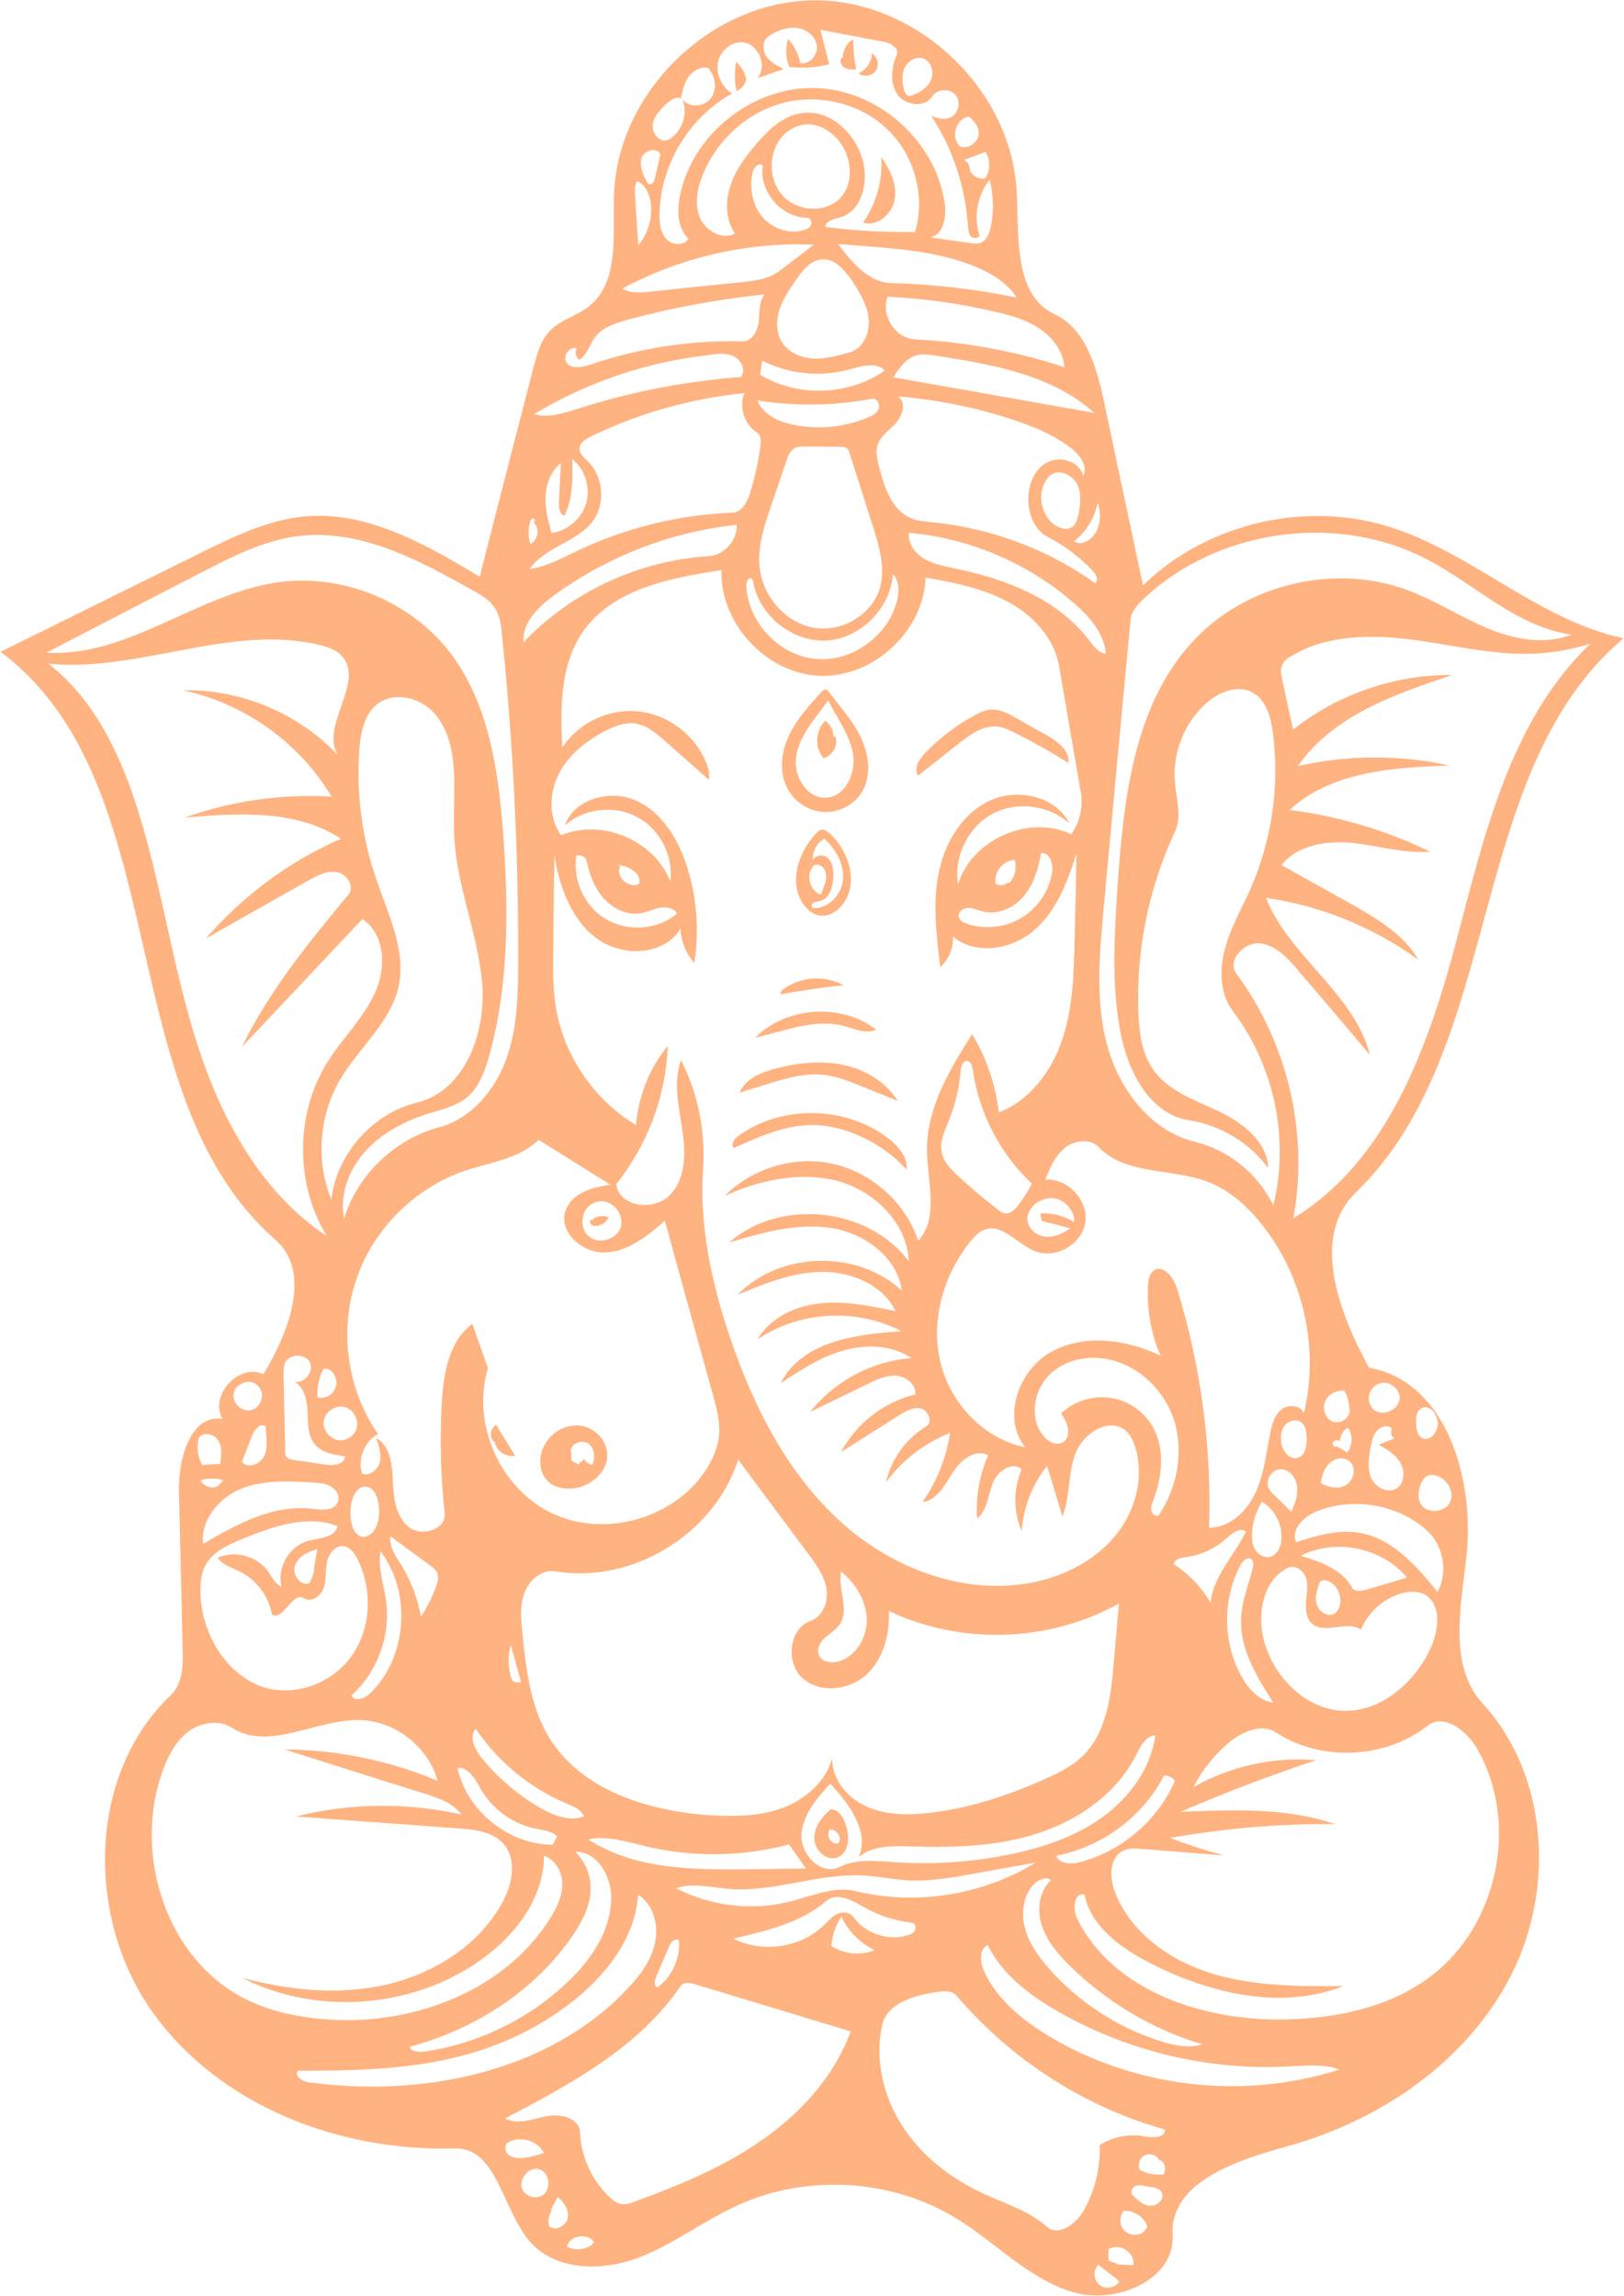 <?xml version="1.0" encoding="UTF-8"?>
<svg xmlns="http://www.w3.org/2000/svg" xmlns:xlink="http://www.w3.org/1999/xlink" width="2585" height="3654" viewBox="0 0 2585 3654">
<path fill-rule="nonzero" fill="rgb(100%, 70.117%, 50.194%)" fill-opacity="1" d="M 1618.172 303.469 C 1622.219 375.469 1612.77 468.621 1678.02 499.672 C 1728.422 523.07 1745.52 584.719 1757.219 638.719 C 1777.922 736.371 1798.621 834.02 1819.32 931.672 C 1919.672 834.02 2074.922 796.672 2208.57 837.621 C 2341.77 878.121 2447.969 987.02 2584.32 1015.82 C 2330.969 1229.57 2396.672 1667.422 2158.172 1897.82 C 2085.719 1968.02 2130.719 2088.621 2179.32 2176.82 C 2302.172 2198.422 2348.07 2354.121 2334.121 2477.871 C 2325.121 2558.422 2305.32 2651.57 2360.219 2711.422 C 2464.172 2824.82 2474.969 3005.27 2406.121 3142.07 C 2336.82 3279.32 2199.57 3373.82 2051.52 3415.219 C 1969.621 3437.719 1861.621 3472.371 1866.57 3556.969 C 1870.621 3628.969 1775.219 3669.02 1705.922 3647.422 C 1637.07 3626.27 1585.77 3570.02 1524.121 3531.77 C 1421.07 3467.871 1285.621 3459.32 1175.371 3509.27 C 1119.57 3534.469 1070.52 3573.172 1013.371 3594.32 C 956.219 3615.02 883.77 3613.672 843.719 3567.77 C 799.617 3517.371 791.066 3417.469 724.02 3419.27 C 540.418 3424.672 348.719 3351.32 242.52 3201.922 C 136.316 3052.52 139.02 2824.371 271.77 2697.922 C 290.668 2680.371 291.566 2651.121 290.668 2625.02 C 288.867 2540.871 287.066 2456.719 284.816 2372.57 C 283.918 2321.27 303.719 2250.172 354.117 2258.27 C 332.52 2220.922 380.668 2168.719 419.367 2187.172 C 459.867 2120.121 496.77 2024.27 438.27 1972.969 C 173.668 1741.672 282.566 1247.57 0.867 1037.422 C 107.52 984.77 213.719 932.121 320.367 879.469 C 372.566 853.82 426.566 827.27 485.066 821.871 C 584.52 812.871 677.668 866.422 763.617 917.719 C 791.969 806.121 820.77 694.969 849.566 583.371 C 854.969 563.121 860.367 541.969 875.219 526.672 C 891.867 509.121 917.066 503.27 936.418 488.422 C 986.816 449.719 975.117 373.219 977.367 309.32 C 983.219 146.422 1131.719 1.969 1295.07 0.621 C 1457.969 -1.18 1609.172 140.57 1618.172 303.469 M 1085.82 157.219 C 1095.27 172.07 1120.469 170.719 1131.27 156.77 C 1142.07 142.82 1138.922 121.219 1127.219 108.172 C 1115.52 105.469 1102.922 112.672 1095.719 122.57 C 1088.969 132.469 1086.27 145.07 1083.57 156.77 C 1076.371 152.719 1067.82 159.02 1061.52 164.422 C 1051.621 173.871 1040.82 184.672 1039.02 198.172 C 1037.219 212.121 1050.27 227.871 1063.32 222.922 C 1085.82 210.77 1096.172 180.172 1085.82 157.219 M 1367.07 2955.32 C 1384.172 2914.82 1351.77 2871.172 1321.621 2838.77 C 1300.02 2862.172 1277.52 2888.719 1275.719 2920.219 C 1274.371 2952.172 1307.219 2985.469 1336.02 2971.52 C 1363.02 2958.02 1394.969 2961.621 1425.57 2963.871 C 1487.672 2967.922 1550.672 2963.422 1611.871 2950.371 C 1663.172 2939.57 1714.02 2922.02 1756.32 2890.969 C 1798.621 2859.922 1831.922 2814.02 1839.121 2761.82 C 1823.82 2762.719 1815.27 2779.371 1808.52 2792.871 C 1777.922 2854.07 1717.621 2896.371 1652.82 2917.52 C 1588.469 2938.672 1519.172 2940.922 1450.77 2938.672 C 1421.52 2937.77 1389.57 2936.871 1367.07 2955.32 M 971.969 1885.672 C 933.719 1861.82 895.469 1837.969 857.219 1814.121 C 827.066 1844.27 780.719 1849.672 740.219 1863.172 C 659.668 1890.621 593.066 1957.219 566.52 2038.219 C 539.52 2119.219 553.02 2212.371 601.617 2282.121 C 580.02 2294.27 568.77 2322.172 576.418 2345.57 C 588.566 2350.07 601.617 2338.82 604.77 2326.672 C 607.469 2314.07 602.969 2301.02 598.918 2288.871 C 622.316 2301.469 624.566 2333.871 625.469 2360.871 C 626.816 2386.52 630.867 2414.871 651.117 2430.621 C 671.367 2446.371 710.52 2434.219 707.816 2408.57 C 701.52 2350.07 699.719 2290.672 703.316 2231.719 C 706.02 2185.82 714.566 2134.07 751.918 2107.07 C 760.02 2130.469 768.566 2153.871 776.668 2177.719 C 750.117 2265.02 795.566 2368.52 877.918 2408.121 C 960.27 2447.719 1069.621 2418.469 1121.371 2342.871 C 1133.52 2324.871 1142.969 2304.172 1144.77 2282.57 C 1146.121 2261.422 1140.27 2240.27 1134.871 2220.02 C 1109.219 2127.77 1083.57 2035.52 1058.371 1942.82 C 1030.922 1966.672 1000.77 1991.422 964.77 1993.219 C 928.77 1995.469 889.168 1962.621 899.969 1927.969 C 908.52 1899.621 942.719 1888.82 971.969 1885.672 M 1713.57 1357.82 C 1699.621 1402.82 1682.07 1449.172 1646.52 1480.219 C 1610.969 1511.27 1552.922 1521.172 1516.922 1490.57 C 1517.82 1508.57 1510.172 1527.02 1496.672 1539.172 C 1490.82 1490.57 1484.52 1440.621 1493.52 1392.469 C 1502.52 1343.871 1529.52 1296.621 1574.07 1275.02 C 1618.172 1253.422 1679.82 1266.469 1702.32 1310.57 C 1669.469 1280.871 1617.719 1274.57 1579.02 1295.719 C 1540.32 1316.871 1517.82 1364.121 1525.02 1407.32 C 1546.621 1336.219 1637.969 1295.719 1705.02 1327.672 C 1719.871 1306.969 1725.27 1279.969 1719.422 1255.672 C 1708.172 1189.969 1696.922 1124.719 1685.672 1059.469 C 1678.02 1014.922 1643.371 978.469 1603.32 957.32 C 1563.27 935.719 1517.82 927.172 1473.27 919.07 C 1470.57 1004.121 1390.469 1078.371 1305.422 1075.672 C 1220.371 1072.52 1145.672 992.422 1148.371 907.371 C 1066.469 919.52 975.117 937.52 927.867 1005.469 C 891.418 1058.121 891.867 1126.52 895.02 1189.969 C 919.77 1151.27 967.02 1128.32 1012.922 1131.922 C 1058.82 1135.52 1101.121 1165.219 1120.922 1206.621 C 1126.32 1217.422 1129.922 1229.57 1128.57 1241.27 C 1105.172 1220.57 1081.77 1199.871 1058.371 1179.172 C 1044.422 1167.02 1029.121 1153.969 1010.672 1151.27 C 994.918 1149.469 979.168 1155.32 964.77 1162.52 C 934.168 1178.27 905.367 1200.77 889.617 1231.371 C 873.867 1261.969 872.969 1301.57 893.219 1329.469 C 957.566 1302.02 1041.719 1337.121 1066.922 1402.82 C 1072.32 1362.32 1050.27 1319.121 1013.82 1300.219 C 977.816 1280.871 929.668 1286.27 899.066 1313.719 C 913.918 1270.969 971.969 1255.672 1013.371 1274.57 C 1054.32 1293.469 1079.52 1335.77 1093.469 1378.969 C 1109.219 1428.469 1113.27 1481.57 1105.172 1532.422 C 1091.672 1517.57 1084.02 1497.77 1083.121 1477.969 C 1057.469 1521.172 989.969 1523.871 949.469 1493.27 C 908.969 1463.121 890.52 1411.371 882.418 1361.422 C 881.52 1413.172 881.066 1464.922 880.617 1516.672 C 880.168 1543.219 880.168 1570.219 883.77 1596.32 C 894.566 1675.969 943.617 1749.32 1012.469 1790.719 C 1016.07 1744.82 1033.621 1700.27 1062.871 1664.719 C 1060.172 1743.922 1030.922 1822.219 980.969 1884.32 C 984.566 1921.219 1041.719 1928.422 1066.922 1901.422 C 1092.121 1874.422 1091.672 1833.02 1085.82 1796.57 C 1080.422 1760.121 1071.422 1721.871 1084.02 1687.219 C 1111.02 1740.32 1123.172 1800.621 1119.121 1860.02 C 1112.82 1950.469 1132.621 2040.922 1161.422 2126.871 C 1198.32 2236.219 1251.871 2343.32 1337.371 2421.172 C 1422.422 2499.02 1544.371 2543.57 1656.422 2515.672 C 1703.219 2503.969 1747.77 2479.219 1777.469 2441.422 C 1807.621 2403.621 1821.121 2351.422 1807.621 2305.07 C 1804.469 2294.27 1799.52 2283.469 1790.969 2276.27 C 1764.422 2255.121 1723.469 2281.672 1711.77 2313.621 C 1699.621 2345.57 1703.672 2381.57 1691.07 2413.52 C 1682.969 2386.52 1674.871 2359.969 1666.77 2332.969 C 1643.371 2362.219 1628.969 2398.672 1626.27 2436.469 C 1612.77 2405.871 1612.77 2369.422 1626.27 2338.82 C 1611.422 2324.422 1586.672 2341.969 1579.922 2361.32 C 1572.719 2380.672 1571.371 2404.07 1555.172 2416.672 C 1552.922 2382.469 1559.219 2347.82 1572.719 2316.32 C 1552.922 2304.621 1528.621 2323.969 1516.469 2343.77 C 1503.871 2363.57 1491.27 2387.871 1468.32 2390.57 C 1491.27 2358.172 1506.121 2319.922 1512.422 2280.32 C 1471.922 2296.52 1435.922 2323.969 1410.27 2359.07 C 1418.82 2322.172 1442.219 2289.32 1474.621 2269.969 C 1484.969 2263.219 1477.77 2244.77 1465.621 2241.621 C 1453.469 2238.922 1441.32 2246.121 1430.52 2252.871 C 1399.922 2272.219 1369.32 2291.57 1338.719 2310.922 C 1363.02 2265.469 1407.121 2231.27 1457.07 2219.121 C 1458.422 2203.371 1442.219 2190.77 1426.469 2189.422 C 1410.719 2188.52 1395.871 2195.27 1381.469 2202.469 C 1350.871 2217.32 1320.27 2232.172 1289.672 2247.02 C 1328.371 2197.969 1388.219 2166.02 1450.77 2161.52 C 1419.719 2140.371 1378.77 2139.02 1342.32 2149.371 C 1306.32 2159.719 1274.371 2180.422 1242.871 2201.121 C 1275.719 2135.422 1361.672 2123.27 1435.02 2118.77 C 1363.922 2081.422 1272.121 2086.371 1205.52 2131.82 C 1225.77 2097.172 1266.27 2078.27 1306.32 2074.219 C 1346.371 2070.172 1385.969 2078.719 1425.57 2086.82 C 1405.32 2044.969 1355.371 2023.82 1308.57 2024.27 C 1261.77 2024.719 1217.219 2042.719 1174.02 2060.719 C 1241.52 1991.422 1364.371 1988.27 1435.469 2053.969 C 1428.27 1999.969 1374.719 1961.719 1320.719 1954.07 C 1266.719 1946.422 1212.719 1962.172 1160.52 1977.469 C 1241.52 1906.371 1382.371 1921.219 1446.719 2007.621 C 1444.02 1946.422 1391.82 1895.121 1332.422 1879.371 C 1273.469 1864.07 1209.57 1878.02 1153.77 1903.219 C 1198.32 1858.219 1266.27 1838.422 1327.922 1852.82 C 1389.121 1867.219 1441.77 1914.922 1461.57 1974.77 C 1494.871 1938.32 1476.422 1881.172 1475.52 1832.121 C 1474.621 1764.621 1511.07 1702.52 1547.52 1645.82 C 1570.02 1683.621 1584.871 1726.371 1589.82 1770.469 C 1639.32 1751.57 1674.422 1704.32 1691.07 1653.922 C 1707.719 1603.52 1709.52 1549.07 1710.422 1495.969 C 1711.77 1449.621 1712.672 1403.719 1713.57 1357.82 M 1290.57 2579.57 C 1310.371 2572.371 1318.922 2548.52 1315.32 2527.82 C 1311.719 2507.121 1299.121 2489.57 1286.52 2472.922 C 1249.172 2422.969 1212.27 2373.02 1174.922 2323.07 C 1137.57 2440.969 1006.621 2521.52 884.219 2500.82 C 862.617 2497.219 842.367 2514.77 834.719 2535.02 C 827.066 2555.719 829.316 2578.219 831.566 2599.82 C 837.418 2656.969 844.168 2715.922 873.867 2764.969 C 925.617 2850.02 1033.172 2882.871 1132.621 2889.172 C 1170.871 2891.422 1210.469 2890.52 1246.922 2877.02 C 1282.922 2863.07 1315.32 2834.719 1324.77 2797.371 C 1323.422 2829.77 1346.82 2859.922 1376.52 2873.871 C 1405.77 2887.82 1439.52 2889.172 1471.922 2886.02 C 1537.621 2879.719 1601.07 2859.02 1660.922 2832.469 C 1684.32 2822.121 1707.719 2810.871 1725.719 2792.422 C 1761.27 2755.969 1768.02 2701.07 1772.52 2650.219 C 1775.219 2617.371 1778.371 2584.52 1781.07 2552.121 C 1670.371 2613.77 1529.52 2618.719 1414.77 2563.82 C 1416.57 2601.172 1406.219 2640.32 1378.77 2665.52 C 1351.32 2690.27 1304.969 2695.672 1277.52 2670.922 C 1250.07 2646.172 1255.469 2592.172 1290.57 2579.57 M 2065.922 1219.219 C 2145.121 1201.219 2228.371 1201.219 2307.57 1218.32 C 2217.57 1221.469 2119.02 1227.77 2052.871 1288.969 C 2130.27 1298.871 2206.32 1321.371 2276.52 1355.57 C 2235.121 1358.719 2194.621 1346.121 2153.219 1341.621 C 2112.27 1337.57 2065.469 1344.32 2039.82 1376.719 C 2075.82 1396.969 2111.82 1417.219 2147.82 1437.02 C 2189.672 1460.871 2233.77 1486.07 2257.621 1527.469 C 2186.52 1475.719 2102.371 1441.52 2015.07 1428.922 C 2052.422 1522.52 2155.922 1581.469 2180.672 1679.121 C 2142.871 1634.121 2105.07 1589.57 2066.82 1545.02 C 2050.172 1525.219 2030.82 1504.07 2005.172 1501.371 C 1979.52 1499.121 1952.52 1529.27 1968.27 1549.969 C 2049.719 1659.77 2083.469 1804.219 2058.719 1938.77 C 2208.57 1847.871 2273.371 1666.52 2318.371 1496.871 C 2362.922 1327.672 2404.77 1145.422 2531.672 1024.371 C 2500.621 1034.27 2468.219 1039.672 2435.371 1040.57 C 2371.469 1041.922 2308.469 1025.719 2244.57 1017.621 C 2181.121 1009.969 2113.172 1010.422 2057.82 1042.82 C 2050.621 1046.422 2043.422 1051.371 2040.719 1059.02 C 2037.57 1066.219 2039.371 1074.77 2041.172 1082.422 C 2046.57 1108.52 2052.422 1135.07 2058.27 1161.172 C 2129.371 1104.922 2220.27 1073.422 2311.621 1074.32 C 2219.371 1104.922 2121.27 1139.57 2065.922 1219.219 M 507.117 1026.172 C 366.719 992.871 220.918 1070.27 76.918 1056.32 C 151.168 1113.469 192.566 1203.02 220.469 1292.57 C 257.816 1412.719 274.918 1538.719 313.168 1659.32 C 351.418 1779.469 414.867 1897.82 520.168 1967.121 C 468.867 1883.422 469.77 1770.469 522.867 1687.672 C 546.27 1651.219 578.668 1620.172 596.668 1580.57 C 615.117 1541.422 613.316 1486.969 576.867 1462.672 C 512.969 1530.621 449.066 1598.121 385.168 1666.07 C 428.367 1576.969 491.816 1499.57 554.816 1423.52 C 565.168 1411.371 552.117 1391.121 536.367 1387.969 C 520.617 1385.27 505.316 1393.371 491.367 1401.02 C 436.469 1432.07 382.02 1462.672 327.566 1493.719 C 386.52 1425.77 460.316 1370.871 542.668 1334.871 C 471.566 1288.07 379.316 1293.922 294.27 1301.121 C 368.969 1274.57 448.617 1263.32 527.816 1267.82 C 476.52 1181.871 388.316 1118.871 290.668 1098.621 C 382.469 1096.371 475.168 1135.07 538.168 1202.121 C 508.469 1156.219 580.918 1086.469 544.918 1044.621 C 535.469 1034.27 521.066 1029.32 507.117 1026.172 M 1818.422 2942.719 C 1808.07 2941.82 1797.27 2940.922 1787.82 2945.422 C 1764.871 2956.672 1765.77 2989.969 1775.672 3013.82 C 1801.77 3078.172 1864.77 3121.82 1931.371 3141.621 C 1997.969 3161.422 2069.07 3161.422 2138.371 3160.969 C 2039.82 3199.672 1926.422 3173.121 1831.922 3124.969 C 1785.121 3101.121 1736.52 3066.922 1726.172 3015.172 C 1709.969 3011.121 1706.82 3038.121 1714.469 3053.422 C 1771.621 3169.07 1915.172 3216.32 2043.871 3214.07 C 2126.219 3212.719 2211.27 3195.172 2276.969 3145.672 C 2385.422 3064.219 2418.719 2899.07 2350.77 2782.52 C 2334.57 2754.172 2298.121 2726.27 2272.469 2746.52 C 2204.52 2799.621 2102.371 2804.121 2030.371 2756.871 C 2007.871 2742.469 1977.27 2755.969 1956.57 2773.07 C 1933.172 2792.422 1913.371 2817.172 1899.871 2844.172 C 1958.371 2810.871 2027.672 2795.57 2094.719 2801.422 C 2021.82 2825.719 1949.371 2853.172 1878.719 2883.77 C 1961.52 2880.172 2047.02 2876.57 2125.32 2903.121 C 2037.121 2902.219 1949.371 2909.871 1862.52 2925.172 C 1890.871 2935.969 1919.672 2945.422 1949.371 2953.07 C 1905.719 2949.469 1862.07 2946.32 1818.422 2942.719 M 728.52 2909.871 C 643.02 2903.57 557.066 2897.27 471.566 2890.969 C 557.066 2869.371 648.418 2868.469 734.367 2887.82 C 721.316 2869.82 698.367 2861.719 676.77 2854.969 C 602.066 2831.57 527.816 2808.172 453.117 2784.32 C 536.367 2784.77 619.617 2801.871 696.566 2834.27 C 681.719 2780.27 629.52 2739.32 573.719 2737.52 C 503.52 2735.719 427.918 2787.922 368.969 2749.672 C 347.816 2736.172 318.566 2741.57 298.316 2756.871 C 278.52 2772.621 266.816 2796.469 258.27 2820.32 C 211.02 2953.07 265.918 3120.922 392.816 3182.57 C 429.27 3200.57 469.316 3209.121 509.816 3213.172 C 649.77 3226.672 801.867 3171.77 876.117 3052.52 C 886.02 3036.32 895.02 3018.32 895.02 2998.969 C 895.02 2979.621 884.219 2959.371 865.77 2953.52 C 866.219 3018.32 823.02 3076.371 771.27 3115.07 C 662.367 3196.07 507.117 3209.57 385.617 3147.922 C 460.316 3167.719 539.066 3175.82 614.219 3158.719 C 689.367 3141.621 760.469 3097.52 798.27 3030.469 C 815.367 3000.77 823.918 2960.27 801.418 2934.621 C 784.316 2914.82 755.066 2911.672 728.52 2909.871 M 2272.469 890.719 C 2128.922 815.121 1938.121 841.672 1820.219 953.27 C 1810.32 962.719 1800.871 973.07 1799.52 986.57 C 1785.121 1139.57 1770.719 1292.57 1756.77 1445.57 C 1750.02 1518.469 1743.27 1592.719 1762.172 1662.922 C 1781.07 1733.57 1831.469 1800.172 1902.121 1817.27 C 1956.121 1830.32 2002.922 1868.57 2026.77 1918.52 C 2052.871 1813.219 2028.57 1696.672 1962.871 1609.82 C 1941.719 1582.371 1940.82 1544.121 1949.82 1510.371 C 1958.371 1477.07 1976.371 1446.469 1990.32 1414.969 C 2024.07 1338.02 2037.121 1251.621 2026.32 1167.922 C 2023.172 1141.82 2015.52 1113.02 1992.121 1101.32 C 1967.82 1089.172 1937.672 1102.672 1917.871 1121.121 C 1884.121 1152.621 1866.121 1199.422 1870.172 1245.32 C 1872.422 1271.871 1881.422 1299.77 1870.172 1324.07 C 1827.871 1414.07 1808.07 1513.969 1812.121 1613.422 C 1813.469 1644.02 1817.52 1675.969 1835.07 1701.621 C 1858.922 1736.27 1901.672 1750.672 1939.922 1768.672 C 1977.719 1786.672 2017.32 1816.82 2018.672 1859.121 C 1988.969 1818.621 1942.621 1790.719 1893.121 1783.07 C 1830.121 1773.621 1795.02 1704.77 1783.32 1642.219 C 1768.922 1566.172 1773.871 1488.32 1778.82 1410.922 C 1788.27 1273.672 1804.02 1125.621 1896.27 1023.469 C 1980.422 929.871 2123.969 895.219 2241.871 939.77 C 2285.07 955.969 2324.219 981.621 2366.969 999.621 C 2409.27 1017.621 2458.77 1027.07 2501.52 1009.969 C 2415.57 998.27 2349.422 931.219 2272.469 890.719 M 1566.871 1957.219 C 1558.32 1960.371 1552.02 1967.121 1546.172 1973.871 C 1502.969 2026.52 1481.371 2098.52 1496.219 2165.121 C 1511.07 2231.719 1564.621 2289.77 1631.672 2303.27 C 1594.32 2256.02 1621.32 2179.969 1673.969 2151.172 C 1726.621 2122.371 1793.219 2131.82 1847.219 2157.469 C 1831.922 2122.371 1825.172 2083.219 1827.422 2044.52 C 1827.871 2036.422 1829.672 2027.422 1835.969 2022.469 C 1851.27 2011.219 1868.371 2033.27 1873.77 2051.27 C 1911.57 2174.121 1928.672 2303.27 1924.621 2431.52 C 1957.469 2431.52 1985.371 2404.969 1998.871 2374.82 C 2012.371 2345.121 2015.52 2311.82 2022.27 2279.422 C 2024.969 2265.922 2029.02 2251.52 2040.27 2242.969 C 2051.07 2234.422 2070.871 2236.219 2075.371 2249.719 C 2100.57 2145.77 2074.469 2030.57 2007.422 1947.32 C 1984.922 1919.422 1957.469 1894.672 1924.172 1881.621 C 1866.121 1858.672 1791.871 1870.82 1749.121 1825.82 C 1735.172 1811.422 1709.969 1814.57 1694.672 1827.172 C 1679.371 1839.77 1671.27 1859.121 1663.621 1877.57 C 1699.172 1874.422 1732.922 1910.422 1727.52 1945.52 C 1722.121 1980.621 1679.371 2004.922 1646.52 1990.969 C 1618.621 1979.27 1594.77 1946.422 1566.871 1957.219 M 540.418 1720.07 C 507.566 1776.77 502.617 1848.77 527.367 1909.07 C 535.918 1836.621 593.066 1771.82 664.168 1754.719 C 739.316 1736.27 773.52 1644.922 767.668 1567.52 C 761.816 1490.121 728.969 1416.32 723.566 1338.922 C 720.867 1302.02 724.469 1265.121 722.668 1228.219 C 720.867 1194.922 713.668 1160.27 691.168 1135.07 C 669.117 1110.32 628.617 1099.969 601.617 1119.77 C 579.566 1136.422 573.719 1166.57 571.918 1194.469 C 566.969 1263.77 576.418 1334.422 599.367 1400.57 C 618.27 1455.922 646.617 1512.621 634.469 1569.77 C 621.867 1627.82 570.117 1668.32 540.418 1720.07 M 1354.02 3232.969 C 1271.219 3207.77 1188.422 3183.02 1105.621 3157.82 C 1097.969 3155.57 1088.07 3154.219 1083.57 3160.52 C 1017.422 3258.172 908.52 3316.672 804.117 3371.57 C 823.918 3382.371 847.77 3372.469 870.27 3367.969 C 892.316 3363.469 922.918 3371.121 923.367 3394.07 C 924.719 3432.77 942.27 3470.57 970.617 3497.121 C 976.02 3502.07 982.316 3507.02 989.969 3507.922 C 996.27 3508.82 1003.02 3506.57 1009.32 3504.32 C 1080.422 3478.219 1151.07 3449.422 1213.172 3405.77 C 1275.27 3362.57 1328.371 3304.07 1354.02 3232.969 M 1490.82 3170.422 C 1455.719 3175.82 1412.52 3187.52 1404.422 3222.172 C 1391.82 3277.07 1405.77 3336.469 1436.371 3383.719 C 1466.969 3431.422 1513.32 3466.969 1564.621 3490.82 C 1599.27 3507.02 1637.52 3518.27 1666.32 3543.922 C 1684.77 3560.121 1713.121 3539.422 1725.27 3517.82 C 1742.82 3486.32 1751.82 3449.871 1750.469 3413.871 C 1771.621 3400.371 1798.172 3395.422 1822.922 3400.371 C 1835.969 3402.621 1855.77 3402.172 1853.969 3389.121 C 1725.719 3353.121 1609.172 3277.969 1522.77 3176.27 C 1515.57 3167.719 1502.07 3168.621 1490.82 3170.422 M 778.02 1682.719 C 771.27 1706.121 762.27 1730.422 743.816 1746.172 C 726.719 1760.121 704.668 1765.52 683.52 1771.82 C 645.719 1783.52 609.27 1801.969 582.719 1831.219 C 555.719 1860.02 539.969 1900.969 547.617 1939.672 C 568.77 1869.922 628.168 1813.219 698.367 1794.32 C 749.668 1780.82 787.918 1735.371 805.918 1685.422 C 823.918 1635.469 824.816 1581.02 824.816 1527.922 C 825.27 1355.57 816.719 1182.77 799.168 1011.32 C 797.816 996.02 796.02 979.82 787.469 967.219 C 778.918 954.621 765.418 946.52 751.918 939.32 C 665.969 890.719 571.918 840.77 473.816 853.371 C 419.816 860.121 369.867 885.77 321.719 910.52 C 238.918 953.27 156.117 996.02 73.77 1038.77 C 202.918 1046.871 314.52 944.719 442.77 926.719 C 546.27 912.32 655.617 957.77 718.168 1041.02 C 778.469 1121.57 793.316 1226.871 800.969 1327.219 C 809.52 1446.469 810.418 1567.969 778.02 1682.719 M 1450.77 825.02 C 1461.121 829.52 1473.27 829.969 1484.52 831.32 C 1577.219 840.32 1667.219 874.07 1743.27 928.07 C 1749.57 923.121 1744.172 913.219 1738.77 907.82 C 1718.07 886.219 1693.77 867.77 1667.219 854.27 C 1648.32 844.371 1638.871 822.77 1637.07 801.621 C 1635.27 777.32 1643.371 749.871 1664.52 737.27 C 1685.219 724.219 1718.969 733.672 1723.922 757.52 C 1732.469 743.121 1719.871 725.57 1706.82 714.77 C 1679.371 692.719 1646.07 679.219 1612.32 667.969 C 1553.371 648.621 1492.172 636.02 1430.07 631.07 C 1442.672 640.969 1436.82 661.219 1426.469 672.922 C 1415.672 684.621 1401.27 694.07 1396.77 708.922 C 1393.621 719.719 1396.32 731.422 1399.02 742.219 C 1407.57 775.07 1419.27 812.422 1450.77 825.02 M 1165.922 816.02 C 1180.77 815.57 1189.32 798.922 1193.82 784.969 C 1201.469 760.219 1207.32 734.57 1210.469 708.922 C 1211.371 701.27 1211.371 692.27 1204.621 688.219 C 1184.82 675.621 1175.82 647.719 1184.82 625.672 C 1099.77 634.219 1016.52 657.621 940.02 694.969 C 931.918 699.02 922.918 704.422 922.469 713.422 C 922.02 722.422 930.117 728.719 936.418 735.02 C 960.719 759.32 963.867 802.07 943.617 829.52 C 917.969 863.27 867.117 870.469 843.27 905.57 C 870.27 901.969 895.02 888.02 919.77 876.32 C 996.719 839.871 1080.871 819.172 1165.922 816.02 M 492.719 2451.77 C 510.27 2447.719 535.02 2446.371 536.816 2428.82 C 488.219 2409.922 433.77 2429.719 385.168 2449.52 C 363.566 2458.52 340.617 2468.422 328.918 2488.219 C 320.367 2501.719 318.566 2518.371 319.02 2534.57 C 319.469 2562.469 327.117 2589.922 340.168 2614.672 C 356.816 2646.172 383.816 2672.719 417.117 2684.422 C 468.418 2701.969 528.719 2679.469 559.77 2635.371 C 591.27 2591.27 593.066 2529.621 569.219 2481.469 C 564.27 2472.02 557.52 2462.121 546.719 2460.77 C 533.219 2459.422 522.867 2473.371 520.168 2486.871 C 517.918 2500.371 519.719 2514.32 515.219 2527.371 C 510.719 2540.422 494.969 2551.219 483.719 2543.57 C 465.719 2532.32 450.867 2580.02 432.867 2569.672 C 427.918 2540.422 408.117 2514.32 382.02 2501.27 C 369.418 2494.969 354.566 2490.922 346.469 2479.219 C 374.367 2466.621 411.27 2476.969 427.918 2502.621 C 433.77 2511.172 438.27 2521.52 448.168 2525.121 C 440.066 2494.07 461.668 2458.969 492.719 2451.77 M 1209.121 903.32 C 1214.07 948.32 1248.719 989.719 1293.27 998.719 C 1337.371 1007.719 1387.32 979.82 1400.371 936.621 C 1409.82 903.77 1399.469 869.121 1389.121 836.719 C 1376.969 798.02 1364.371 759.32 1352.219 721.07 C 1351.32 718.371 1350.422 715.672 1348.621 713.871 C 1345.922 711.172 1341.422 711.172 1337.82 711.172 C 1318.922 710.719 1300.02 710.719 1281.121 710.719 C 1275.719 710.719 1269.871 710.719 1265.371 712.969 C 1258.172 717.02 1254.57 725.121 1251.871 733.219 C 1243.77 756.621 1235.672 780.469 1227.57 804.32 C 1216.77 836.27 1205.52 869.57 1209.121 903.32 M 1180.77 67.219 C 1161.871 66.77 1145.219 82.52 1142.52 100.969 C 1139.82 119.422 1149.719 138.77 1165.02 149.121 C 1096.172 186.922 1050.27 263.871 1049.82 342.621 C 1049.82 356.57 1051.621 370.969 1061.07 380.871 C 1070.07 390.77 1089.871 391.672 1095.719 379.52 C 1078.172 362.871 1077.719 335.422 1082.219 312.02 C 1101.57 213.922 1198.32 136.969 1298.219 140.121 C 1398.57 142.82 1490.371 225.621 1503.871 324.621 C 1506.57 345.77 1501.621 374.121 1480.469 377.719 C 1501.172 380.871 1522.32 383.57 1543.469 386.719 C 1549.77 387.621 1556.07 388.52 1561.922 385.82 C 1571.371 381.77 1575.422 370.52 1577.219 360.621 C 1582.172 335.871 1581.27 310.219 1575.422 285.922 C 1555.621 310.219 1549.32 344.871 1559.219 375.02 C 1557.422 379.969 1548.871 379.969 1545.27 375.922 C 1541.672 371.871 1541.219 365.57 1540.77 360.172 C 1536.719 297.621 1516.469 236.422 1482.27 184.219 C 1492.172 188.719 1503.871 191.422 1513.77 186.469 C 1526.371 180.172 1529.969 160.82 1520.52 150.469 C 1510.621 140.121 1491.27 141.469 1483.621 153.621 C 1471.922 172.07 1440.871 168.02 1428.27 150.02 C 1416.121 131.57 1418.82 106.82 1427.371 87.02 C 1431.871 76.219 1417.02 68.121 1405.77 66.32 C 1372.469 60.02 1339.172 53.719 1305.871 47.422 C 1310.371 65.871 1315.32 83.871 1319.82 102.32 C 1299.121 107.719 1277.52 109.07 1256.371 106.371 C 1250.52 91.969 1250.07 76.219 1254.57 61.82 C 1264.02 72.621 1271.219 86.121 1273.922 100.52 C 1289.219 103.219 1303.172 86.121 1300.02 71.27 C 1297.32 55.969 1282.02 45.621 1266.719 44.27 C 1251.422 42.922 1236.121 49.219 1223.52 57.77 C 1213.621 64.07 1213.172 79.371 1219.469 89.27 C 1226.219 99.172 1237.02 104.57 1247.371 109.969 C 1233.422 114.922 1219.469 119.422 1205.52 124.371 C 1222.621 104.57 1206.422 68.121 1180.77 67.219 M 2272.469 2540.871 C 2259.871 2530.969 2240.969 2531.871 2225.219 2537.719 C 2199.121 2546.719 2177.07 2567.871 2166.27 2593.52 C 2143.77 2578.219 2108.219 2602.07 2087.969 2583.621 C 2078.969 2575.07 2078.07 2561.121 2078.969 2548.969 C 2079.871 2536.371 2082.57 2523.77 2078.969 2511.621 C 2075.371 2499.922 2061.871 2490.02 2050.621 2494.969 C 2011.469 2513.422 2001.121 2565.621 2011.02 2607.469 C 2025.871 2670.469 2083.469 2726.719 2148.27 2722.672 C 2192.82 2720.422 2232.422 2691.172 2258.969 2654.719 C 2273.371 2634.469 2285.07 2610.621 2287.32 2585.871 C 2289.121 2569.219 2285.52 2551.219 2272.469 2540.871 M 1338.27 345.77 C 1328.371 348.469 1314.871 350.719 1313.52 361.07 C 1361.219 367.371 1408.922 370.07 1456.621 369.172 C 1473.719 312.469 1455.27 246.32 1412.07 205.371 C 1369.32 164.422 1303.621 148.672 1246.02 163.969 C 1188.422 179.27 1140.27 223.82 1118.219 279.172 C 1109.672 300.77 1105.172 325.07 1114.172 346.672 C 1123.172 367.82 1149.719 382.219 1169.969 371.871 C 1155.121 350.27 1154.219 321.469 1162.32 296.719 C 1169.969 271.969 1185.719 250.371 1202.82 230.57 C 1222.621 206.719 1246.922 183.32 1277.969 179.719 C 1321.172 174.32 1360.77 211.672 1372.922 253.52 C 1382.82 288.621 1372.922 334.969 1338.27 345.77 M 1015.621 3015.621 C 1011.121 3086.27 962.066 3147.02 905.816 3189.77 C 866.668 3219.469 823.02 3242.871 776.668 3259.07 C 680.816 3293.27 576.418 3295.969 474.719 3295.52 C 467.066 3302.719 480.566 3312.621 490.469 3313.969 C 671.816 3338.719 872.52 3298.672 998.52 3165.469 C 1018.32 3144.77 1036.77 3120.469 1042.621 3092.121 C 1048.922 3064.219 1040.371 3030.922 1015.621 3015.621 M 1572.27 3095.719 C 1557.871 3102.02 1560.121 3123.172 1566.422 3137.57 C 1587.121 3182.121 1627.172 3214.969 1669.02 3240.172 C 1806.27 3322.969 1979.52 3342.77 2132.07 3293.719 C 2106.871 3284.719 2078.969 3287.422 2052.422 3288.77 C 1923.719 3295.969 1792.77 3264.469 1681.172 3199.672 C 1637.07 3174.02 1594.77 3141.621 1572.27 3095.719 M 1688.82 2249.719 C 1709.07 2230.371 1737.871 2220.922 1765.77 2224.52 C 1793.219 2227.672 1818.871 2244.77 1833.27 2268.172 C 1854.871 2303.27 1850.371 2348.719 1835.969 2387.422 C 1833.719 2392.371 1831.922 2397.77 1832.371 2403.172 C 1833.27 2408.57 1838.672 2413.969 1844.07 2412.172 C 1872.871 2369.422 1884.121 2314.52 1870.172 2264.57 C 1855.77 2215.07 1813.922 2173.219 1763.52 2163.32 C 1730.219 2156.57 1692.871 2164.672 1669.02 2189.422 C 1645.621 2213.719 1638.871 2255.121 1658.672 2282.57 C 1666.32 2293.371 1680.27 2301.922 1691.52 2295.621 C 1706.82 2286.621 1699.621 2263.219 1688.82 2249.719 M 1245.57 546.02 C 1255.922 561.77 1276.172 569.871 1295.52 570.77 C 1314.422 571.219 1333.32 566.27 1352.219 560.871 C 1373.371 555.02 1384.621 530.719 1382.82 508.672 C 1381.02 486.621 1369.32 467.27 1357.621 448.82 C 1345.469 430.82 1328.82 410.57 1307.672 412.82 C 1289.672 414.621 1277.52 430.371 1267.621 444.77 C 1256.82 460.07 1246.469 475.371 1240.621 492.922 C 1235.219 510.469 1235.219 530.719 1245.57 546.02 M 917.969 554.121 C 906.27 550.969 895.02 567.172 901.77 577.07 C 908.969 587.871 926.066 584.719 938.668 580.672 C 1016.52 554.121 1099.32 541.07 1181.672 543.32 C 1196.969 543.77 1205.969 526.672 1207.77 511.82 C 1209.121 496.969 1207.77 480.77 1216.77 468.621 C 1142.969 476.27 1069.621 489.77 998.066 509.121 C 979.168 514.52 958.918 520.82 947.219 536.57 C 938.219 548.719 934.617 565.82 921.566 572.57 C 916.168 568.07 914.816 559.969 917.969 554.121 M 1694.219 584.27 C 1692.422 559.07 1675.32 536.57 1654.172 522.621 C 1633.02 508.672 1608.27 501.469 1583.52 496.07 C 1527.719 483.02 1470.57 474.922 1412.969 472.219 C 1401.27 501.02 1424.672 538.371 1456.172 540.172 C 1536.719 544.219 1617.27 559.07 1694.219 584.27 M 1588.469 1925.27 C 1592.07 1927.969 1595.672 1930.672 1600.172 1931.121 C 1607.82 1932.02 1614.57 1925.719 1619.969 1919.422 C 1628.52 1908.172 1636.172 1896.469 1642.469 1883.871 C 1591.621 1836.172 1558.32 1771.371 1548.422 1702.52 C 1547.52 1696.672 1545.719 1689.02 1539.422 1688.57 C 1532.672 1687.672 1529.52 1697.121 1529.07 1704.32 C 1526.82 1731.32 1520.52 1758.32 1510.172 1783.52 C 1503.422 1800.621 1494.871 1818.172 1499.371 1835.719 C 1502.52 1849.672 1512.871 1860.02 1523.219 1869.922 C 1543.922 1889.27 1565.969 1907.719 1588.469 1925.27 M 915.719 2947.219 C 930.566 2961.172 939.117 2981.422 940.02 3001.672 C 941.367 3030.922 926.969 3057.922 910.77 3081.77 C 850.02 3169.52 754.617 3230.27 651.566 3257.719 C 655.617 3266.27 667.77 3266.27 677.219 3264.922 C 759.117 3252.77 837.418 3215.422 898.617 3159.172 C 938.219 3123.172 972.418 3075.02 972.867 3021.02 C 973.316 2986.371 950.816 2946.32 915.719 2947.219 M 1076.371 3005.27 C 1131.719 3034.07 1198.32 3041.719 1259.07 3025.969 C 1292.82 3017.422 1327.469 3001.672 1361.672 3009.77 C 1458.422 3033.172 1564.172 3016.07 1648.77 2964.32 C 1616.371 2970.172 1583.52 2976.02 1550.672 2981.871 C 1516.02 2988.172 1480.922 2994.469 1445.371 2992.672 C 1421.52 2991.32 1397.672 2985.922 1373.82 2985.02 C 1301.82 2980.969 1230.719 3012.469 1158.719 3006.172 C 1131.27 3003.922 1102.469 2995.82 1076.371 3005.27 M 1287.871 331.82 C 1304.52 333.621 1322.07 329.121 1334.672 317.871 C 1359.871 295.371 1357.172 252.172 1336.02 225.172 C 1322.969 208.07 1301.82 195.922 1280.672 198.172 C 1269.871 199.52 1259.52 204.469 1251.422 211.219 C 1220.371 237.32 1220.82 291.77 1252.32 317.422 C 1262.219 325.52 1274.82 330.469 1287.871 331.82 M 2271.121 2435.57 C 2224.32 2393.719 2152.77 2382.02 2094.719 2405.871 C 2074.922 2413.969 2053.77 2435.121 2063.219 2454.469 C 2095.172 2444.121 2128.922 2434.219 2161.77 2439.172 C 2215.32 2447.27 2254.469 2491.82 2288.219 2533.672 C 2305.32 2502.172 2297.672 2459.422 2271.121 2435.57 M 1484.969 565.371 C 1477.32 564.469 1469.219 563.121 1461.121 564.922 C 1443.57 568.52 1431.871 585.172 1421.969 600.469 C 1528.621 619.371 1635.27 638.27 1741.922 657.172 C 1673.52 595.52 1576.32 579.32 1484.969 565.371 M 833.367 1022.121 C 909.418 942.02 1016.969 892.07 1127.219 885.32 C 1152.422 883.969 1174.02 860.121 1172.672 835.371 C 1068.27 846.172 966.566 885.77 881.52 947.871 C 856.77 965.871 830.668 991.52 833.367 1022.121 M 1031.82 464.57 C 1080.871 459.172 1130.371 454.219 1179.422 449.27 C 1201.02 447.02 1223.52 444.32 1240.621 431.27 C 1259.07 417.32 1277.07 403.371 1295.52 389.422 C 1190.219 384.922 1083.57 409.219 990.867 459.172 C 1002.121 466.82 1017.871 465.922 1031.82 464.57 M 1760.371 1040.57 C 1757.672 1008.172 1734.27 981.172 1709.52 960.02 C 1636.621 896.121 1543.02 856.52 1446.719 847.969 C 1444.922 865.07 1456.621 880.82 1471.02 889.371 C 1485.871 897.922 1502.969 901.07 1519.172 904.672 C 1600.172 920.871 1682.52 952.82 1732.922 1018.07 C 1740.121 1027.52 1748.219 1038.77 1760.371 1040.57 M 1618.172 473.57 C 1605.121 452.422 1582.621 438.02 1560.121 427.672 C 1502.969 402.02 1439.07 396.621 1376.969 391.672 C 1362.57 390.77 1348.172 389.422 1334.219 388.52 C 1355.82 417.77 1382.82 449.719 1419.27 450.621 C 1486.32 452.422 1552.922 460.07 1618.172 473.57 M 850.469 658.969 C 872.066 665.719 895.469 658.07 917.52 651.32 C 1002.121 623.871 1090.32 606.77 1179.422 600.02 C 1187.52 589.672 1179.871 573.02 1168.172 567.172 C 1156.02 561.32 1142.07 562.672 1128.57 564.922 C 1113.719 566.719 1098.422 568.969 1083.121 571.672 C 1001.219 586.07 921.566 616.219 850.469 658.969 M 323.52 2457.172 C 377.066 2425.672 435.566 2393.719 496.77 2401.371 C 512.066 2403.172 532.316 2404.969 537.719 2390.57 C 541.316 2381.57 535.469 2370.77 526.918 2365.82 C 518.816 2360.871 508.469 2360.422 499.02 2359.52 C 460.316 2357.27 420.719 2355.02 384.719 2368.969 C 349.168 2383.371 318.566 2418.922 323.52 2457.172 M 1673.07 2992.219 C 1664.52 2985.922 1651.469 2992.219 1644.27 3000.32 C 1628.07 3018.77 1625.371 3045.77 1631.672 3069.621 C 1637.969 3093.02 1652.82 3113.27 1668.57 3131.719 C 1716.27 3186.172 1778.82 3227.121 1847.672 3248.719 C 1869.27 3255.469 1892.672 3260.422 1913.82 3253.672 C 1834.172 3229.82 1760.371 3185.719 1700.969 3126.77 C 1682.969 3108.77 1665.871 3088.52 1658.219 3063.77 C 1650.121 3039.469 1654.172 3009.77 1673.07 2992.219 M 1282.922 2973.77 C 1273.922 2961.172 1264.922 2948.121 1255.922 2935.52 C 1181.219 2955.32 1101.57 2956.219 1026.871 2938.219 C 997.168 2931.02 966.117 2921.121 936.418 2927.422 C 1010.219 2975.57 1103.82 2976.02 1192.02 2975.121 C 1222.172 2974.672 1252.77 2974.219 1282.922 2973.77 M 1421.07 913.672 C 1417.922 967.672 1370.219 1015.82 1316.219 1019.422 C 1262.219 1022.57 1209.121 980.719 1199.219 927.621 C 1198.77 924.922 1198.32 921.77 1195.621 920.422 C 1191.121 918.621 1187.969 925.82 1187.969 930.77 C 1189.77 989.719 1239.27 1042.82 1297.77 1048.672 C 1356.27 1054.52 1415.219 1011.32 1428.27 954.172 C 1431.422 940.219 1431.422 923.57 1421.07 913.672 M 1315.77 3025.07 C 1274.82 3060.172 1219.922 3073.219 1167.27 3085.371 C 1213.172 3108.77 1273.922 3100.219 1311.27 3064.219 C 1318.02 3057.922 1324.32 3050.27 1332.422 3046.219 C 1340.969 3042.172 1352.672 3043.07 1358.07 3050.719 C 1376.969 3076.82 1412.52 3089.422 1443.57 3080.422 C 1448.52 3079.07 1453.922 3076.82 1456.172 3072.32 C 1458.871 3067.82 1456.621 3060.621 1451.672 3060.172 C 1424.672 3057.02 1399.02 3048.922 1375.621 3035.422 C 1356.719 3024.621 1332.422 3011.121 1315.77 3025.07 M 548.969 2317.672 C 531.867 2315.422 512.52 2312.27 501.27 2298.77 C 489.566 2285.27 490.02 2265.02 489.566 2246.57 C 488.668 2228.57 484.617 2207.422 468.418 2198.871 C 484.168 2202.922 500.367 2183.121 493.168 2168.27 C 485.969 2153.871 460.316 2154.32 453.566 2169.172 C 451.316 2175.02 451.316 2181.77 451.316 2188.07 C 452.219 2229.02 453.117 2269.969 454.02 2310.922 C 454.02 2313.172 454.469 2315.871 455.367 2317.672 C 457.617 2321.719 462.566 2322.621 466.617 2323.52 C 484.168 2325.77 501.27 2328.469 518.816 2331.172 C 531.418 2332.969 549.418 2330.27 548.969 2317.672 M 2174.371 2530.07 C 2195.969 2523.77 2218.02 2517.469 2239.621 2510.719 C 2200.02 2463.02 2125.77 2447.719 2070.422 2476.07 C 2101.922 2485.52 2136.121 2497.672 2151.871 2526.469 C 2155.469 2533.672 2166.27 2532.32 2174.371 2530.07 M 1263.121 676.07 C 1302.27 684.172 1343.672 680.121 1380.57 664.82 C 1387.77 662.121 1395.422 658.07 1398.57 650.871 C 1401.27 643.672 1395.871 632.871 1388.219 634.672 C 1327.922 645.922 1266.27 646.82 1205.52 637.371 C 1214.52 659.871 1239.719 671.57 1263.121 676.07 M 1303.172 2633.57 C 1307.672 2645.719 1325.219 2647.969 1337.371 2643.469 C 1364.82 2634.02 1381.02 2603.422 1379.672 2574.621 C 1377.871 2545.82 1361.219 2519.27 1338.719 2501.27 C 1333.32 2529.621 1352.672 2562.02 1336.469 2585.422 C 1330.621 2593.969 1321.172 2599.371 1313.52 2606.121 C 1305.871 2612.871 1299.57 2623.672 1303.172 2633.57 M 605.668 2468.871 C 601.168 2495.422 611.066 2521.969 614.668 2548.52 C 621.867 2603.422 600.719 2661.469 559.316 2698.371 C 564.27 2709.172 580.918 2703.32 589.469 2694.77 C 648.418 2637.172 655.617 2534.57 605.668 2468.871 M 2026.77 2709.621 C 2000.672 2669.121 1973.672 2625.02 1975.469 2576.871 C 1976.371 2549.422 1987.172 2522.871 1993.922 2496.32 C 1995.27 2490.922 1995.719 2484.621 1991.672 2481.469 C 1985.371 2476.969 1977.719 2484.621 1974.57 2490.922 C 1945.77 2544.922 1946.219 2613.32 1975.469 2666.871 C 1986.27 2687.121 2003.82 2706.922 2026.77 2709.621 M 1213.172 573.922 C 1212.27 581.57 1210.922 588.77 1210.02 596.422 C 1269.871 632.871 1351.32 629.719 1408.469 589.672 C 1394.07 575.27 1370.219 582.922 1350.871 588.32 C 1305.422 600.469 1255.469 595.52 1213.172 573.922 M 757.316 2751.469 C 746.066 2763.621 755.52 2783.422 765.867 2796.922 C 791.52 2828.422 823.02 2855.871 858.566 2876.57 C 880.168 2889.172 905.816 2899.52 929.219 2890.969 C 926.066 2880.621 914.816 2876.121 904.918 2871.621 C 845.52 2847.32 793.316 2805.02 757.316 2751.469 M 1526.371 1460.422 C 1528.172 1465.371 1533.121 1468.07 1538.07 1469.871 C 1566.871 1479.77 1599.719 1476.621 1625.82 1460.871 C 1651.922 1445.121 1670.371 1417.672 1674.871 1387.52 C 1676.672 1374.02 1669.922 1355.121 1656.871 1358.27 C 1652.82 1382.57 1645.621 1406.871 1629.871 1425.77 C 1614.121 1445.121 1588.02 1456.82 1564.172 1450.52 C 1556.07 1448.719 1548.871 1444.672 1540.32 1445.121 C 1532.219 1445.121 1523.672 1452.77 1526.371 1460.422 M 1852.621 2826.172 C 1818.871 2891.871 1753.172 2940.02 1680.719 2953.52 C 1687.02 2967.469 1706.82 2967.469 1721.672 2962.969 C 1786.922 2944.969 1843.172 2896.371 1870.172 2834.27 C 1866.57 2828.871 1859.371 2825.27 1852.621 2826.172 M 1021.02 1453.219 C 999.418 1457.719 976.469 1446.922 961.617 1430.27 C 946.316 1414.07 938.668 1392.469 933.719 1370.422 C 932.367 1363.672 924.27 1359.621 917.52 1361.871 C 911.219 1401.469 931.02 1443.77 965.668 1463.57 C 1000.32 1483.371 1047.121 1479.77 1077.719 1454.121 C 1072.77 1445.121 1060.621 1442.871 1050.719 1444.672 C 1040.371 1446.469 1031.371 1451.422 1021.02 1453.219 M 1953.422 2447.27 C 1934.969 2464.371 1911.121 2475.621 1886.371 2478.32 C 1878.719 2479.219 1868.82 2481.922 1868.371 2489.57 C 1892.219 2504.871 1912.469 2526.02 1926.871 2550.77 C 1930.922 2508.469 1964.672 2476.07 1983.121 2437.82 C 1975.02 2430.172 1961.969 2439.621 1953.422 2447.27 M 1715.82 822.32 C 1719.422 805.672 1722.121 787.672 1715.371 771.922 C 1708.172 756.621 1687.469 746.27 1673.52 755.27 C 1668.57 758.422 1664.969 763.82 1662.27 769.219 C 1651.922 790.82 1658.219 818.719 1676.672 834.02 C 1685.672 841.219 1700.52 845.27 1709.07 836.719 C 1712.672 833.121 1714.469 827.27 1715.82 822.32 M 892.77 737.27 C 877.02 749.422 869.367 769.672 868.469 789.922 C 867.566 809.719 872.52 829.07 877.918 848.422 C 903.566 844.82 926.52 825.02 933.27 800.27 C 940.02 775.07 931.02 746.719 910.77 730.52 C 911.668 761.121 912.117 792.621 898.617 820.52 C 890.969 819.172 889.617 808.82 889.617 801.172 C 890.52 780.02 891.867 758.422 892.77 737.27 M 886.918 2922.469 C 877.469 2913.469 863.066 2912.57 850.469 2909.871 C 815.367 2902.219 783.867 2879.27 765.867 2848.219 C 756.867 2832.469 746.52 2812.219 728.066 2813.57 C 742.918 2881.969 809.52 2935.969 879.719 2935.969 C 881.969 2931.469 884.668 2926.969 886.918 2922.469 M 670.02 2573.27 C 679.918 2557.969 688.02 2541.77 694.316 2524.672 C 697.02 2517.469 698.816 2508.922 695.219 2502.172 C 693.418 2498.121 689.367 2494.969 685.77 2492.27 C 664.168 2476.52 643.02 2460.77 621.418 2445.02 C 619.168 2462.121 630.418 2477.422 639.418 2491.82 C 654.27 2516.57 665.066 2544.469 670.02 2573.27 M 2219.371 2289.32 C 2214.422 2285.719 2212.621 2278.52 2215.77 2273.57 C 2209.02 2267.27 2197.77 2269.969 2191.922 2276.719 C 2185.621 2283.469 2183.82 2292.922 2182.02 2301.469 C 2178.871 2317.672 2176.172 2335.219 2182.02 2350.969 C 2188.32 2366.27 2207.219 2377.52 2222.07 2369.422 C 2235.57 2362.219 2236.922 2341.969 2229.27 2328.469 C 2221.621 2314.969 2207.672 2306.871 2194.621 2299.219 C 2202.719 2295.621 2210.82 2292.469 2219.371 2289.32 M 1278.871 366.469 C 1283.82 365.121 1288.77 362.871 1291.02 358.371 C 1292.82 353.422 1290.121 346.672 1285.172 346.672 C 1243.77 346.672 1207.77 304.371 1214.07 263.871 C 1208.672 257.121 1199.672 266.57 1197.871 274.672 C 1192.469 298.969 1197.422 325.52 1212.719 344.422 C 1228.469 363.32 1255.02 373.219 1278.871 366.469 M 2022.719 2477.422 C 2032.621 2474.27 2038.02 2463.469 2039.371 2453.121 C 2042.52 2428.82 2030.371 2402.719 2008.77 2390.121 C 1999.77 2404.52 1994.371 2420.719 1993.02 2437.82 C 1992.121 2447.719 1993.02 2458.07 1997.969 2466.172 C 2002.922 2474.719 2013.719 2480.57 2022.719 2477.422 M 583.617 2366.27 C 567.418 2363.57 558.867 2385.621 557.969 2402.27 C 557.066 2420.27 560.668 2443.672 578.219 2446.371 C 599.816 2444.121 606.117 2415.32 602.52 2393.719 C 600.719 2382.02 595.77 2368.07 583.617 2366.27 M 1655.969 1931.121 C 1674.871 1930.219 1693.77 1935.172 1709.969 1945.07 C 1710.422 1927.07 1696.02 1909.969 1678.02 1907.27 C 1660.469 1904.57 1641.121 1916.27 1636.172 1933.371 C 1631.672 1948.672 1644.719 1964.422 1660.02 1967.57 C 1675.32 1970.719 1691.07 1963.969 1703.672 1954.969 C 1688.371 1950.922 1673.07 1946.871 1658.219 1943.27 C 1657.32 1939.219 1656.422 1935.172 1655.969 1931.121 M 944.066 1914.922 C 925.168 1923.922 921.117 1953.172 936.418 1967.121 C 951.719 1981.07 980.52 1973.871 987.719 1954.07 C 994.469 1934.719 976.918 1910.871 956.219 1911.77 C 952.168 1912.219 947.668 1913.121 944.066 1914.922 M 2259.871 2390.57 C 2267.52 2409.922 2299.922 2409.02 2308.469 2390.121 C 2316.57 2371.219 2299.02 2347.371 2278.32 2347.371 C 2267.52 2347.371 2261.219 2359.52 2258.969 2370.32 C 2257.621 2377.07 2257.621 2384.27 2259.871 2390.57 M 543.117 2292.469 C 553.469 2291.57 563.367 2284.82 566.969 2275.371 C 572.367 2260.969 562.918 2242.52 548.066 2239.371 C 533.219 2235.77 516.566 2247.469 515.219 2262.77 C 513.867 2278.07 527.816 2292.922 543.117 2292.469 M 1439.07 143.27 C 1440.422 148.219 1444.02 154.07 1448.969 152.719 C 1462.02 148.219 1475.52 141.02 1481.371 128.422 C 1487.672 115.82 1482.719 97.82 1469.672 92.871 C 1458.422 89.27 1445.371 96.922 1439.969 107.719 C 1435.02 118.52 1435.922 131.57 1439.07 143.27 M 2038.469 2338.371 C 2024.52 2338.371 2013.719 2355.02 2019.121 2368.07 C 2021.371 2373.02 2025.422 2377.07 2029.469 2380.672 C 2038.02 2389.219 2047.02 2397.77 2055.57 2406.32 C 2060.969 2393.27 2066.371 2379.77 2064.57 2365.82 C 2063.219 2351.871 2052.422 2337.922 2038.469 2338.371 M 2066.82 2319.922 C 2077.621 2315.871 2079.871 2302.371 2079.871 2290.672 C 2079.871 2280.77 2078.969 2268.621 2070.422 2263.219 C 2062.32 2257.82 2050.621 2261.422 2044.77 2269.07 C 2038.922 2276.719 2038.02 2287.07 2039.371 2296.52 C 2041.621 2310.02 2053.77 2324.871 2066.82 2319.922 M 2178.871 2229.469 C 2179.77 2234.422 2182.469 2238.922 2185.621 2242.52 C 2199.57 2256.469 2228.371 2243.871 2227.922 2224.07 C 2227.469 2211.02 2213.969 2199.32 2200.922 2200.672 C 2187.422 2202.02 2176.621 2215.969 2178.871 2229.469 M 1323.422 3097.07 C 1343.219 3110.121 1369.77 3112.82 1392.27 3103.82 C 1369.32 3092.57 1349.969 3073.672 1339.172 3050.27 C 1330.172 3064.219 1324.32 3080.422 1323.422 3097.07 M 2147.82 2325.32 C 2138.371 2318.121 2124.422 2320.82 2116.32 2328.922 C 2107.77 2336.57 2104.172 2348.27 2102.371 2359.969 C 2114.52 2368.07 2131.621 2370.77 2143.77 2362.672 C 2155.922 2354.57 2159.07 2334.32 2147.82 2325.32 M 1016.07 390.32 C 1032.719 370.52 1039.922 343.07 1034.969 317.871 C 1032.27 305.719 1025.52 292.672 1013.82 288.172 C 1009.77 296.27 1010.219 305.719 1011.121 315.172 C 1012.469 339.922 1014.27 365.121 1016.07 390.32 M 2132.07 2557.07 C 2136.121 2543.57 2131.172 2527.82 2119.922 2519.719 C 2114.52 2515.219 2106.422 2512.969 2101.02 2517.469 C 2096.52 2529.172 2092.02 2542.219 2096.07 2553.922 C 2099.672 2566.07 2115.422 2575.07 2125.32 2567.422 C 2128.469 2564.719 2130.719 2560.672 2132.07 2557.07 M 2148.27 2244.32 C 2147.82 2233.52 2145.121 2222.719 2139.719 2213.27 C 2127.121 2212.371 2113.621 2219.121 2109.121 2230.82 C 2104.172 2242.969 2110.02 2258.27 2121.719 2262.77 C 2133.871 2266.82 2149.172 2256.922 2148.27 2244.32 M 414.418 2210.57 C 412.168 2206.969 409.02 2203.371 404.969 2201.57 C 391.918 2194.82 373.918 2204.27 371.668 2218.672 C 369.867 2233.07 384.27 2247.02 398.668 2244.32 C 413.066 2242.07 421.617 2223.172 414.418 2210.57 M 401.367 2284.371 C 395.969 2298.32 390.566 2312.27 385.168 2326.219 C 394.168 2338.82 415.77 2329.82 421.168 2315.871 C 427.02 2301.469 423.418 2285.719 422.969 2270.422 C 415.316 2263.672 404.969 2274.922 401.367 2284.371 M 832.469 3486.32 C 835.617 3491.719 841.469 3495.32 847.77 3496.672 C 852.27 3497.57 857.219 3497.121 861.719 3494.871 C 877.918 3487.219 876.117 3457.969 858.566 3452.57 C 841.02 3447.172 823.02 3470.57 832.469 3486.32 M 350.52 2329.82 C 352.316 2317.219 354.117 2303.719 347.367 2292.469 C 341.066 2281.672 322.617 2278.07 316.316 2288.871 C 312.719 2303.27 314.969 2318.57 321.719 2331.621 C 331.168 2331.172 341.066 2330.27 350.52 2329.82 M 1528.621 233.27 C 1542.57 237.77 1558.77 225.172 1557.871 210.77 C 1557.422 200.422 1550.219 192.32 1542.57 185.57 C 1521.422 187.82 1512.422 219.77 1528.621 233.27 M 2288.672 2266.82 C 2289.121 2251.969 2276.07 2234.422 2263.02 2241.172 C 2254.469 2245.219 2253.57 2256.922 2254.02 2266.82 C 2254.469 2275.371 2256.719 2285.719 2264.82 2289.32 C 2276.52 2294.27 2287.77 2279.422 2288.672 2266.82 M 807.27 3410.719 C 802.316 3415.672 804.117 3424.672 809.066 3429.172 C 814.469 3433.672 821.668 3435.02 828.867 3434.57 C 841.469 3434.121 853.617 3430.52 865.77 3426.469 C 855.418 3406.219 826.168 3398.121 807.27 3410.719 M 1044.422 3146.121 C 1042.172 3151.969 1040.371 3160.52 1046.219 3163.219 C 1069.172 3146.57 1082.672 3117.77 1080.871 3089.422 C 1077.719 3082.672 1068.27 3089.871 1065.57 3096.621 C 1058.371 3113.27 1051.621 3129.469 1044.422 3146.121 M 500.816 2490.922 C 502.168 2482.371 503.52 2474.27 504.867 2465.719 C 490.469 2469.32 474.719 2476.969 469.77 2491.371 C 464.367 2505.77 478.316 2525.121 492.27 2519.719 C 497.668 2511.172 500.367 2500.82 500.367 2490.922 M 1028.672 287.719 C 1029.57 289.969 1030.922 292.219 1033.172 293.121 C 1038.121 294.469 1041.719 288.172 1042.621 283.219 C 1045.32 270.621 1048.469 258.02 1051.172 245.871 C 1046.219 233.719 1025.969 238.672 1021.469 250.82 C 1017.422 262.969 1022.82 276.02 1028.672 287.719 M 1788.719 3518.719 C 1781.52 3527.27 1781.52 3541.219 1789.172 3549.32 C 1796.371 3557.422 1810.32 3559.219 1819.32 3552.922 C 1822.02 3550.219 1824.27 3547.07 1826.52 3544.371 C 1821.57 3528.621 1804.922 3517.371 1788.719 3518.719 M 1824.719 3479.57 C 1818.871 3478.219 1812.57 3476.871 1807.172 3479.121 C 1802.219 3481.371 1798.621 3489.02 1802.672 3493.52 C 1810.32 3501.172 1819.32 3509.719 1830.57 3510.621 C 1841.371 3511.52 1853.969 3500.27 1849.469 3490.371 C 1845.871 3481.82 1834.172 3480.469 1825.172 3480.02 M 1544.371 271.969 C 1548.422 280.969 1559.219 285.922 1568.672 283.672 C 1576.32 271.07 1576.77 254.422 1568.672 241.82 C 1557.422 245.871 1546.172 250.371 1534.469 254.422 C 1540.77 258.02 1544.82 265.219 1543.922 272.422 M 878.367 3517.371 C 873.418 3525.02 872.066 3534.469 873.867 3543.02 C 883.77 3551.57 900.867 3543.02 903.566 3530.422 C 906.27 3517.82 898.168 3504.77 887.816 3496.672 C 884.219 3503.422 880.617 3509.719 877.02 3516.469 M 505.316 2224.07 C 516.117 2226.77 528.719 2220.922 533.219 2210.57 C 538.168 2200.672 534.566 2187.172 525.566 2180.871 C 521.969 2178.172 516.117 2176.82 513.867 2180.422 C 507.566 2193.922 504.418 2209.219 505.316 2224.07 M 1845.871 3439.07 C 1842.27 3430.52 1831.02 3426.02 1822.469 3430.07 C 1814.371 3433.672 1810.32 3444.922 1814.371 3453.469 C 1825.621 3459.77 1839.121 3462.02 1852.172 3460.672 C 1856.672 3453.469 1854.422 3442.672 1847.672 3438.172 M 1777.922 3603.77 C 1786.469 3604.219 1795.469 3604.672 1804.02 3605.121 C 1807.621 3585.32 1780.621 3568.219 1764.422 3579.922 C 1764.422 3586.219 1764.422 3592.07 1764.422 3597.922 C 1768.922 3599.27 1773.422 3601.07 1777.469 3602.422 M 1606.469 1405.52 C 1615.469 1396.07 1619.07 1381.219 1615.02 1368.621 C 1596.57 1369.07 1581.27 1388.422 1584.871 1406.422 C 1590.719 1410.469 1599.719 1409.57 1604.672 1404.172 M 1709.52 861.469 C 1723.469 870.469 1741.922 856.52 1747.32 840.77 C 1752.27 827.719 1751.82 813.32 1747.32 800.27 C 1742.371 824.121 1728.871 846.621 1709.52 861.469 M 1748.219 3604.672 C 1739.672 3613.219 1740.57 3629.422 1750.469 3636.621 C 1759.922 3644.27 1775.672 3641.57 1781.969 3630.77 C 1770.719 3622.219 1759.469 3613.219 1748.672 3604.672 M 986.816 1379.871 C 979.617 1396.07 1002.121 1415.422 1017.422 1406.422 C 1021.469 1390.219 1001.672 1378.969 985.469 1376.719 M 945.418 3568.219 C 935.066 3552.922 906.719 3557.871 902.219 3575.422 C 914.816 3582.172 931.02 3580.82 942.27 3572.719 M 2127.57 2301.922 C 2133.422 2305.07 2138.82 2308.219 2144.219 2311.82 C 2153.219 2300.57 2153.672 2283.922 2145.57 2272.219 C 2137.922 2276.27 2132.969 2284.82 2132.969 2293.371 C 2129.371 2292.02 2124.422 2292.02 2122.172 2294.719 C 2119.922 2297.871 2122.621 2303.719 2126.219 2302.371 M 829.316 2676.77 C 823.918 2657.422 818.52 2637.621 813.117 2618.27 C 807.719 2636.719 808.617 2656.969 815.367 2674.969 C 819.418 2677.672 824.816 2678.57 829.316 2676.77 M 850.469 829.52 C 852.719 828.172 850.02 824.57 847.77 825.02 C 845.52 825.922 844.168 828.172 843.719 830.871 C 840.566 842.121 840.566 854.27 844.168 865.52 C 856.77 860.121 859.469 840.77 849.566 831.77 M 346.918 2364.922 C 349.617 2361.77 352.77 2358.621 355.918 2355.922 C 343.77 2352.32 331.168 2352.32 319.02 2355.922 C 323.969 2365.82 337.469 2370.32 346.918 2365.371 "/>
<path fill-rule="nonzero" fill="rgb(100%, 70.117%, 50.194%)" fill-opacity="1" d="M 941.367 1942.371 C 948.117 1935.172 959.816 1933.371 968.816 1937.422 C 965.219 1945.52 956.668 1951.371 947.668 1950.922 C 942.27 1952.27 937.316 1945.969 939.566 1941.02 "/>
<path fill-rule="nonzero" fill="rgb(100%, 70.117%, 50.194%)" fill-opacity="1" d="M 1187.969 123.922 C 1187.52 132.922 1180.77 141.922 1172.219 144.621 C 1169.07 129.32 1169.07 114.02 1171.77 98.719 C 1179.422 105.02 1185.27 114.469 1187.07 123.922 "/>
<path fill-rule="nonzero" fill="rgb(100%, 70.117%, 50.194%)" fill-opacity="1" d="M 1388.219 85.219 C 1397.219 90.621 1399.922 104.121 1394.07 112.672 C 1388.219 121.219 1374.719 123.02 1366.621 116.719 C 1378.77 111.32 1387.32 98.719 1387.77 85.672 "/>
<path fill-rule="nonzero" fill="rgb(100%, 70.117%, 50.194%)" fill-opacity="1" d="M 1341.422 92.422 C 1341.422 80.27 1347.719 68.57 1358.07 62.27 C 1358.07 78.469 1359.422 94.672 1363.02 110.422 C 1356.27 110.871 1349.52 110.871 1344.121 107.719 C 1338.27 104.121 1335.57 95.57 1340.52 91.07 "/>
<path fill-rule="nonzero" fill="rgb(100%, 70.117%, 50.194%)" fill-opacity="1" d="M 1329.719 1171.969 C 1334.672 1185.922 1325.219 1203.02 1310.82 1206.621 C 1296.422 1190.422 1297.77 1162.52 1313.52 1147.219 C 1321.621 1152.621 1327.02 1162.52 1326.57 1172.422 "/>
<path fill-rule="nonzero" fill="rgb(100%, 70.117%, 50.194%)" fill-opacity="1" d="M 785.219 2293.82 C 778.469 2286.172 780.719 2272.672 789.719 2267.719 C 799.617 2283.922 809.52 2300.121 819.867 2316.77 C 805.469 2319.922 789.719 2309.121 787.469 2294.719 "/>
<path fill-rule="nonzero" fill="rgb(100%, 70.117%, 50.194%)" fill-opacity="1" d="M 1243.32 1582.371 C 1241.52 1579.672 1244.219 1576.07 1246.922 1574.27 C 1274.371 1554.02 1313.07 1551.77 1342.77 1567.969 C 1309.469 1571.57 1276.172 1576.52 1243.32 1582.371 "/>
<path fill-rule="nonzero" fill="rgb(100%, 70.117%, 50.194%)" fill-opacity="1" d="M 1373.82 354.32 C 1394.969 324.172 1405.32 286.82 1402.621 249.922 C 1416.57 269.27 1427.82 292.672 1424.219 316.52 C 1420.621 339.922 1396.77 361.52 1373.82 354.32 "/>
<path fill-rule="nonzero" fill="rgb(100%, 70.117%, 50.194%)" fill-opacity="1" d="M 1319.371 2881.969 C 1320.719 2880.621 1322.52 2879.27 1324.32 2879.719 C 1334.219 2880.621 1340.969 2890.52 1344.57 2899.52 C 1353.121 2919.77 1353.121 2948.57 1332.871 2956.219 C 1316.219 2962.52 1297.77 2945.871 1296.422 2928.32 C 1295.07 2910.32 1305.871 2894.121 1319.371 2881.969 M 1319.82 2914.371 C 1314.871 2923.371 1324.32 2936.422 1334.219 2933.719 C 1342.32 2924.719 1329.27 2907.621 1318.469 2913.02 "/>
<path fill-rule="nonzero" fill="rgb(100%, 70.117%, 50.194%)" fill-opacity="1" d="M 1341.422 1632.32 C 1308.121 1624.219 1273.02 1632.77 1240.172 1641.77 C 1227.57 1644.922 1214.969 1648.52 1201.922 1651.672 C 1251.422 1601.719 1338.719 1595.871 1394.52 1638.621 C 1377.871 1646.27 1358.969 1636.82 1341.422 1632.32 "/>
<path fill-rule="nonzero" fill="rgb(100%, 70.117%, 50.194%)" fill-opacity="1" d="M 900.867 2368.969 C 891.867 2368.52 882.867 2365.82 875.668 2360.422 C 859.02 2348.27 856.316 2323.52 864.418 2304.621 C 873.418 2283.469 895.469 2268.172 918.418 2268.621 C 941.367 2269.07 962.969 2287.07 966.117 2310.02 C 971.066 2343.32 934.617 2372.121 900.867 2368.969 M 909.418 2310.922 C 909.418 2315.422 909.418 2319.922 909.418 2324.422 C 913.02 2326.672 917.066 2328.469 920.668 2330.719 C 923.816 2328.02 926.52 2324.871 929.668 2322.172 C 932.367 2326.672 937.316 2330.27 942.719 2331.172 C 948.117 2319.922 946.316 2304.172 935.969 2296.969 C 925.168 2290.219 907.168 2298.32 908.52 2310.922 "/>
<path fill-rule="nonzero" fill="rgb(100%, 70.117%, 50.194%)" fill-opacity="1" d="M 1220.82 1725.469 C 1206.422 1729.969 1192.02 1734.469 1177.172 1738.969 C 1187.07 1716.02 1213.621 1705.672 1237.922 1699.82 C 1272.121 1691.27 1308.121 1687.672 1342.77 1694.871 C 1377.422 1702.52 1410.27 1721.871 1428.719 1752.02 C 1410.719 1744.82 1392.27 1737.172 1374.27 1729.969 C 1353.57 1721.422 1332.422 1712.871 1310.371 1710.621 C 1280.219 1707.469 1250.07 1716.469 1220.82 1725.469 "/>
<path fill-rule="nonzero" fill="rgb(100%, 70.117%, 50.194%)" fill-opacity="1" d="M 1618.172 1143.172 C 1633.922 1152.172 1649.672 1161.172 1665.422 1169.719 C 1682.969 1179.621 1703.219 1194.469 1700.52 1214.27 C 1673.52 1197.172 1645.621 1181.422 1616.82 1167.02 C 1607.371 1162.07 1597.469 1157.57 1587.121 1156.219 C 1564.621 1154.422 1544.371 1168.82 1526.371 1183.219 C 1504.77 1200.32 1482.719 1217.422 1461.121 1234.52 C 1453.922 1222.371 1463.82 1207.07 1473.719 1197.172 C 1495.77 1174.672 1520.969 1155.32 1548.422 1140.02 C 1557.871 1134.621 1567.32 1130.121 1577.672 1129.219 C 1592.07 1128.77 1605.57 1135.969 1618.172 1143.172 "/>
<path fill-rule="nonzero" fill="rgb(100%, 70.117%, 50.194%)" fill-opacity="1" d="M 1443.121 1861.371 C 1417.02 1833.02 1383.27 1811.422 1346.82 1799.719 C 1332.422 1794.77 1317.121 1791.621 1301.82 1790.719 C 1255.02 1788.02 1210.469 1807.82 1168.172 1827.172 C 1162.32 1821.32 1169.07 1811.871 1175.82 1807.371 C 1245.57 1757.422 1348.172 1760.121 1415.219 1812.77 C 1430.52 1824.922 1444.922 1842.02 1443.121 1861.371 "/>
<path fill-rule="nonzero" fill="rgb(100%, 70.117%, 50.194%)" fill-opacity="1" d="M 1301.371 1324.07 C 1303.621 1321.82 1306.77 1320.02 1309.469 1320.469 C 1313.07 1320.469 1316.219 1322.719 1318.922 1324.969 C 1352.672 1353.77 1368.422 1409.57 1338.719 1442.422 C 1330.621 1451.871 1318.469 1458.621 1306.32 1457.27 C 1295.52 1456.371 1286.52 1449.172 1280.219 1441.07 C 1253.672 1406.422 1270.77 1354.219 1301.371 1324.07 M 1294.172 1369.969 C 1296.422 1360.52 1311.27 1358.719 1318.02 1365.922 C 1325.219 1372.672 1326.57 1383.469 1326.57 1393.371 C 1326.121 1410.469 1320.719 1431.172 1304.07 1434.32 C 1300.469 1435.219 1296.871 1435.219 1294.172 1437.02 C 1291.469 1438.82 1291.02 1444.219 1294.172 1445.121 C 1318.469 1446.922 1340.07 1423.52 1341.871 1399.219 C 1343.672 1374.922 1330.172 1351.07 1312.172 1334.871 C 1300.02 1341.621 1292.371 1356.02 1294.172 1369.969 M 1313.52 1406.422 C 1314.871 1398.77 1316.219 1391.121 1312.621 1384.371 C 1309.469 1377.621 1300.469 1373.57 1294.621 1378.07 C 1282.02 1392.02 1288.77 1418.121 1306.77 1423.969 C 1309.02 1417.672 1311.27 1411.82 1313.07 1405.969 "/>
<path fill-rule="nonzero" fill="rgb(100%, 70.117%, 50.194%)" fill-opacity="1" d="M 1371.57 1261.07 C 1358.969 1281.77 1333.77 1293.922 1309.469 1292.121 C 1285.172 1290.32 1262.672 1274.57 1252.32 1252.52 C 1239.719 1226.871 1243.77 1195.82 1256.371 1169.719 C 1268.52 1144.07 1287.871 1122.922 1307.219 1101.77 C 1309.469 1099.07 1313.07 1096.371 1316.219 1097.719 C 1317.121 1098.621 1318.02 1099.52 1318.922 1100.422 C 1323.422 1106.27 1327.922 1112.121 1332.422 1117.969 C 1349.07 1138.672 1365.719 1159.82 1374.719 1184.57 C 1384.172 1209.32 1385.52 1238.57 1371.57 1261.07 M 1305.871 1131.469 C 1287.871 1154.871 1269.422 1179.621 1266.719 1208.871 C 1264.469 1238.121 1285.621 1270.969 1314.871 1269.621 C 1345.922 1268.27 1363.02 1230.02 1357.621 1198.969 C 1352.219 1168.371 1331.969 1142.719 1318.469 1114.82 C 1314.422 1120.219 1309.922 1126.07 1305.871 1131.469 "/>
</svg>

